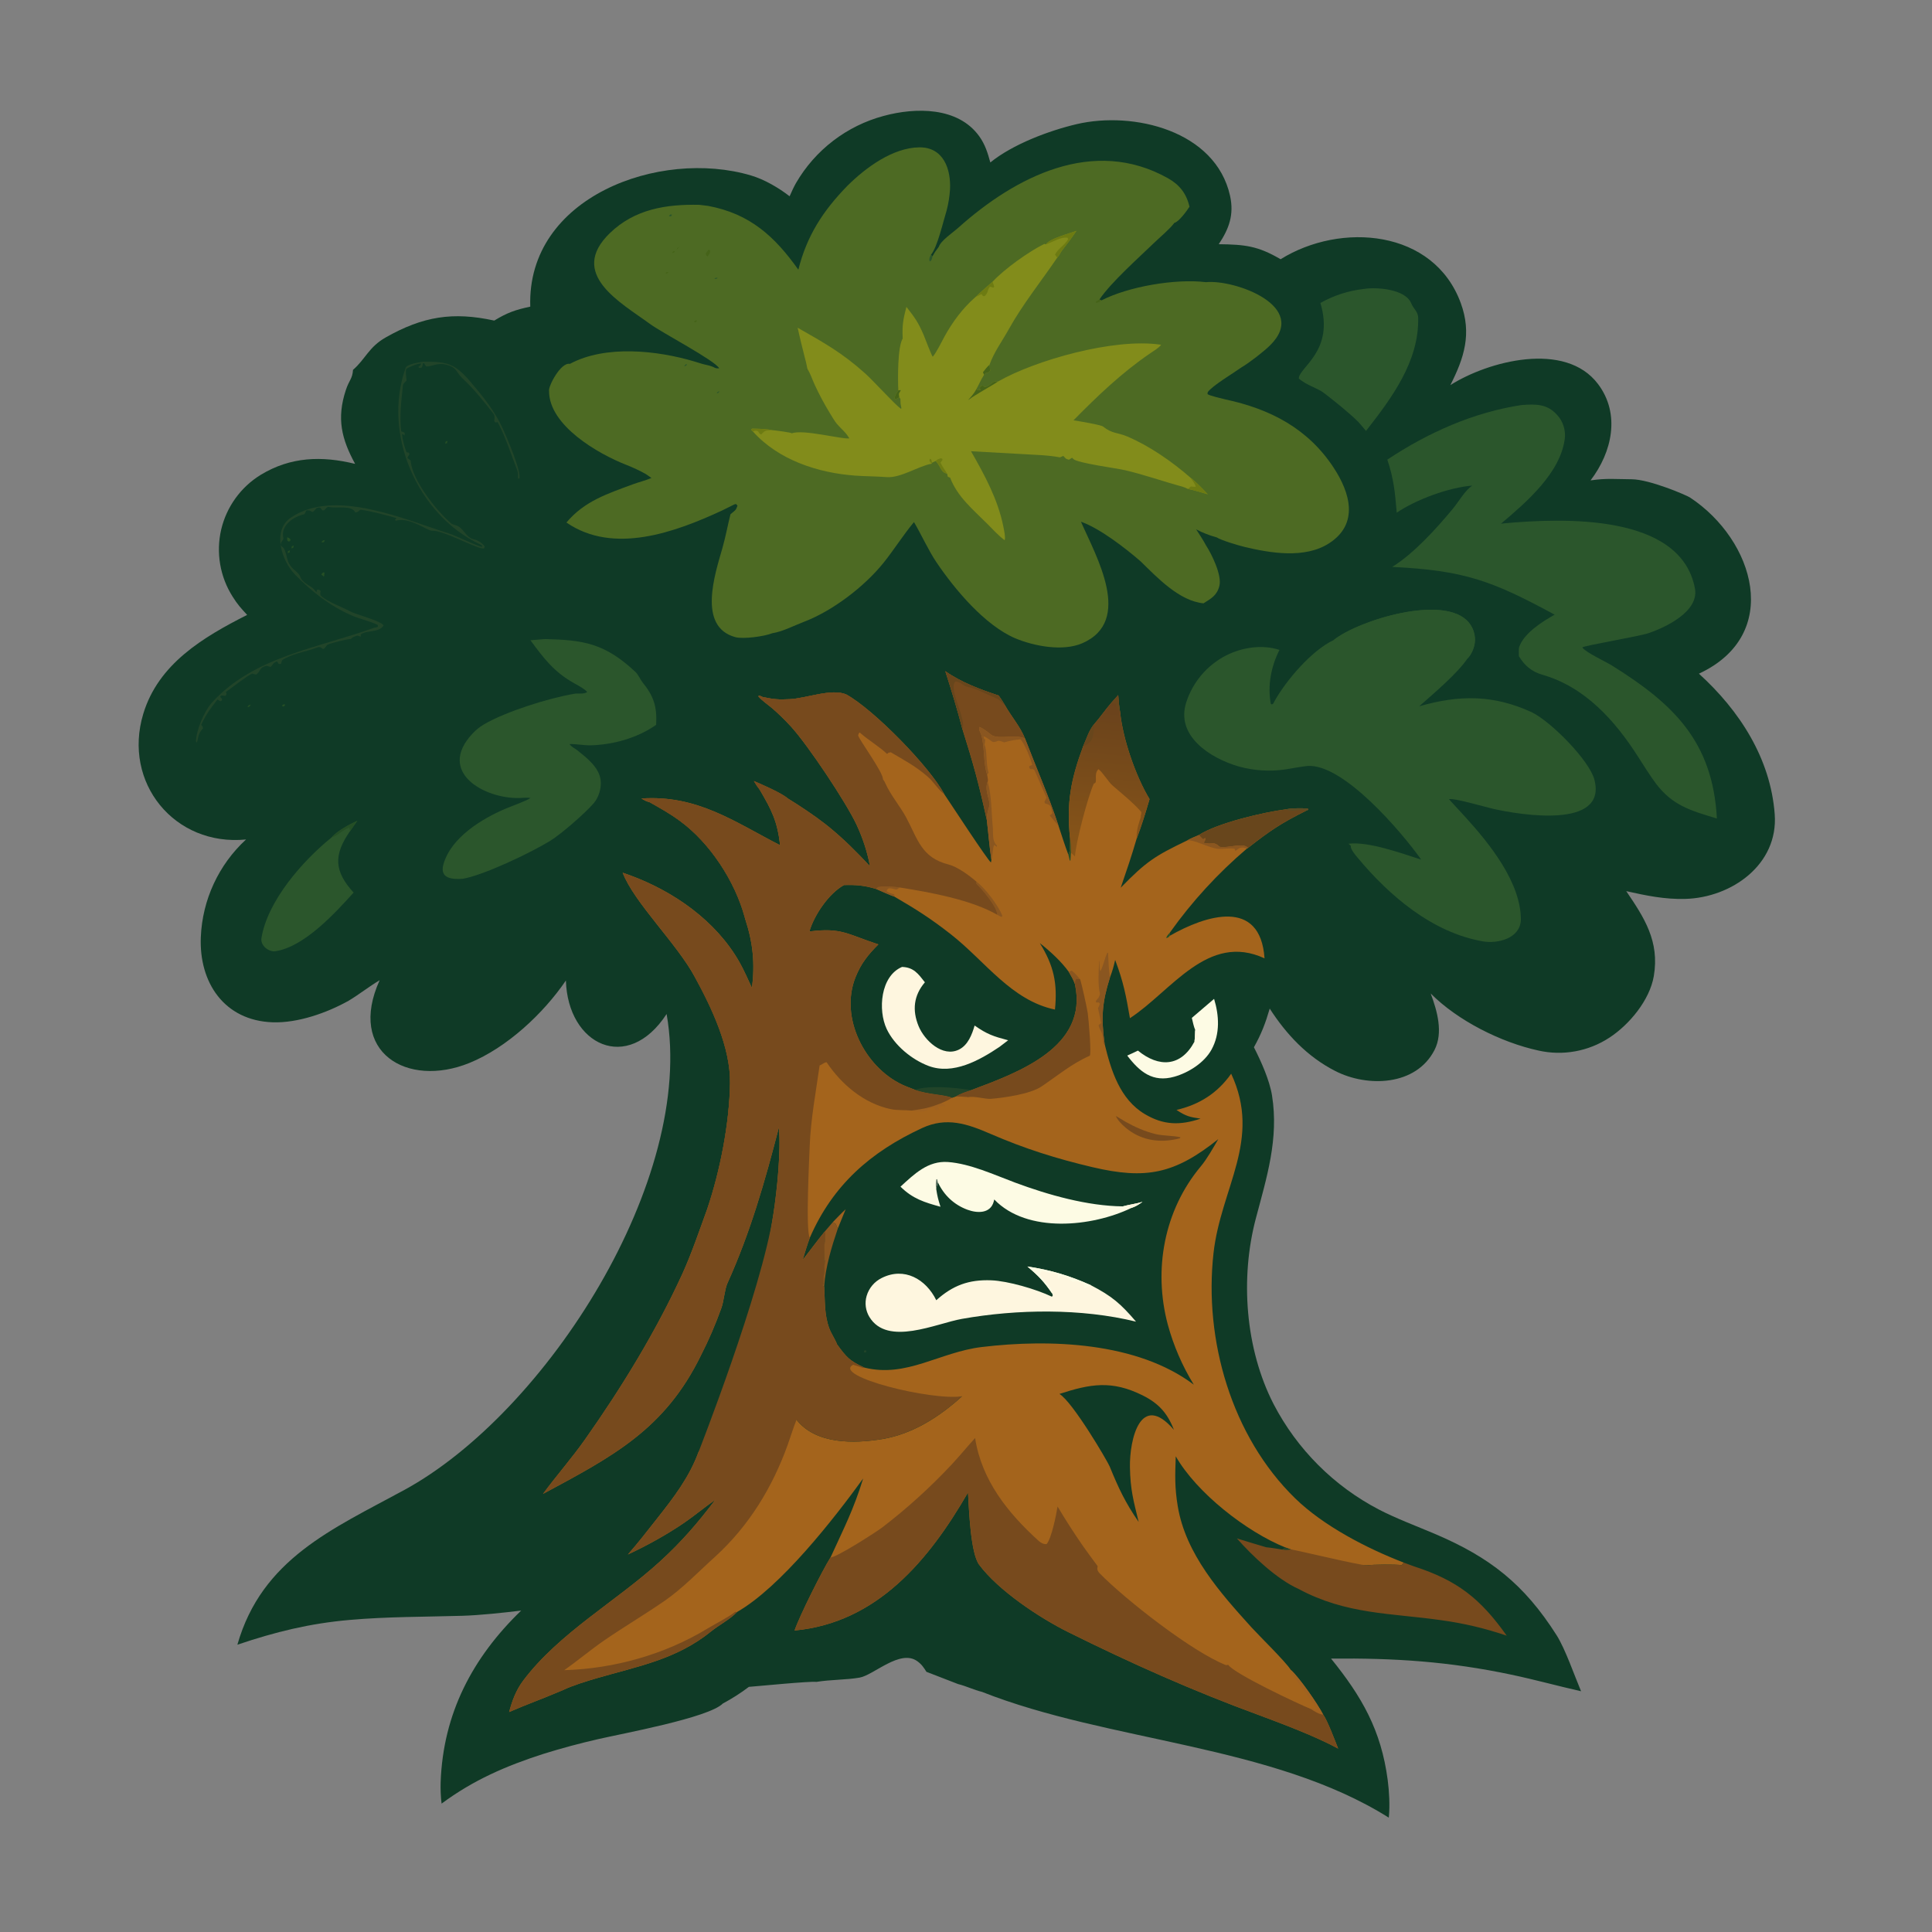<svg width="100%" height="100%" viewBox="0 0 4096 4096" version="1.1" xmlns="http://www.w3.org/2000/svg" xmlns:xlink="http://www.w3.org/1999/xlink" xml:space="preserve" xmlns:serif="http://www.serif.com/" style="fill-rule:evenodd;clip-rule:evenodd;stroke-linejoin:round;stroke-miterlimit:2;">
    <rect x="0" y="0" width="4096" height="4096" fill="#808080" stroke="none"/>
    <path d="M1730.89,3565.74C1716.71,3563.97 1608.4,3574.73 1587.7,3576.28C1570.28,3589.49 1551.83,3601.29 1532.53,3611.56C1502.74,3641.85 1318.59,3675.37 1268.31,3687.07C1229.27,3695.97 1190.6,3706.38 1152.37,3718.28C1072.88,3743.81 1003.44,3773.91 936.213,3823.8C934.396,3811 933.739,3791.65 934.189,3778.76C939.289,3632.53 1002.04,3513.92 1104.93,3414.54C1067.43,3419.11 1017.52,3424.5 979.977,3425.61C899.818,3427.98 821.216,3427.34 741.016,3434.41C655.946,3441.92 584.181,3459.63 503.261,3486.91C555.342,3304.76 705.039,3241.65 856.768,3159.08C1158.16,2995.08 1475.19,2500.03 1413.27,2149.76C1330.37,2277.11 1203.79,2215.43 1199.74,2078.74C1152.1,2148.74 1074.44,2221.41 995.013,2253.61C862.825,2307.2 735.767,2230.51 804.889,2078.12C781.919,2091.89 761.042,2108.55 739.031,2121.69C693.03,2147.41 631.161,2169.23 577.947,2167.36C475.482,2163.77 421.643,2083.05 425.764,1986.54C429.052,1907.64 463.527,1833.28 521.614,1779.78C370.147,1794.8 259.52,1659.48 303.776,1513.29C335.842,1407.37 430.329,1351.1 523.966,1303.64C511.223,1289.89 503.443,1281.34 493.399,1265.26C466.399,1222.95 457.586,1171.54 468.948,1122.65C480.322,1074.47 510.399,1032.79 552.543,1006.82C616.132,968.084 682.481,966.169 752.88,983.467C724.243,930.95 713.217,887.338 733.3,826.701C740.524,804.89 747.137,803.527 748.416,784.12C774.835,761.279 781.751,735.77 817.613,715.443C896.898,670.501 960.277,660.532 1047.85,679.64C1075.28,662.912 1092.86,656.738 1124.22,650.121C1116.52,417.372 1398.79,314.652 1592.13,371.984C1620.61,380.43 1650.61,397.95 1674.03,416.124C1678.02,407.14 1682.52,397.011 1687.35,388.495C1728.04,318.065 1795.05,266.696 1873.63,245.702C1940.5,227.574 2030.84,226.028 2076.04,288.858C2088.51,306.186 2094.01,324.127 2099.58,344.455C2146.73,306.003 2224.18,276.887 2282.69,263.186C2403.06,234.999 2577.06,277.082 2607.75,414.858C2616.69,454.99 2605.75,484.92 2583.82,517.74C2639.51,518.357 2666.93,521.402 2714.97,549.602C2842.51,470.254 3039.85,486.137 3097.04,642.765C3120.7,707.571 3104.19,758.603 3074.89,816.443C3154.93,765.673 3318.47,722.059 3387.93,814.166C3435.85,877.698 3417.87,958.565 3372.1,1018.49C3406.1,1013.46 3424.72,1015.91 3459.12,1016.08C3497.58,1016.27 3575.82,1050.08 3582.85,1054.7C3719.41,1144.55 3780.02,1345.43 3601.84,1428.25C3688.05,1506.46 3753.76,1608.03 3762.55,1726.25C3770.49,1833 3670.92,1903.08 3573,1905.76C3529.13,1906.95 3490.14,1898.74 3447.79,1889.29C3485.58,1945.13 3518.85,1995.32 3506.19,2069.5C3497.53,2120.21 3454.53,2172.25 3411.92,2200C3367.5,2229.15 3313.13,2238.95 3261.33,2227.17C3182.1,2209.89 3090.3,2163.83 3033.21,2106.28C3046.96,2143.28 3060.16,2189.21 3041.29,2226.06C3002.07,2302.62 2899.05,2305.41 2831.03,2270.72C2771.38,2240.3 2726.85,2192.52 2691.91,2138.3C2682.95,2169.03 2674.17,2192.12 2658.4,2220.28C2673.36,2249.56 2691.6,2289.98 2696.79,2322.54C2711.43,2414.48 2685.66,2495.81 2662.6,2582.76C2628.99,2709.48 2639.9,2859.61 2700.27,2977.11C2750.02,3072.69 2827.97,3150.66 2923.55,3200.44C2959.5,3219.12 3003.01,3235.41 3041.19,3251.6C3158.58,3301.39 3231.26,3358.39 3300.1,3466.77C3318.46,3495.67 3338.1,3552.69 3351.97,3585.58C3302.08,3574.32 3254.77,3561.15 3204.24,3550.46C3072.06,3522.5 2956.11,3514.95 2821.96,3516.38C2887.16,3597.01 2928.18,3668.07 2942.07,3773.92C2945.16,3797.42 2946.88,3827.99 2944.49,3851.64L2944.28,3853.54C2697.36,3698.19 2351.07,3693.31 2081.89,3586.9C2064.65,3582.76 2048.81,3574.7 2031.22,3570.36L1964.12,3544.39C1958.54,3535.64 1954.52,3528.94 1944.77,3521.89C1908.39,3495.56 1852.34,3551.48 1822.28,3556.7C1794.23,3561.58 1760.93,3560.8 1730.89,3565.74ZM748.416,784.12L748.375,784.156L748.63,775.05C748.667,778.476 748.591,781.467 748.416,784.12Z" style="fill:rgb(15,58,38);"/>
    <path d="M2004.21,1423.1C2038.35,1447.01 2077.85,1461.49 2117.07,1474.62C2122.3,1481.24 2126.89,1489.24 2131.36,1496.47C2145.53,1521.16 2162.91,1540.27 2173.4,1566.43C2197.16,1628.33 2223.39,1687.55 2244.07,1750.47C2250.81,1770.97 2257.42,1791.83 2265,1812.01C2269.44,1805.61 2268.34,1786.58 2268.56,1776.99C2260.66,1702.08 2270.47,1652.02 2296.2,1582.67C2303.64,1565.89 2309.18,1547 2320.77,1534.06C2330.62,1523.26 2344.13,1503.56 2356.21,1489.89L2370.71,1473.68C2371.74,1485.88 2372.43,1498.14 2374.82,1510.12C2380.37,1566.15 2407.56,1645.32 2437.16,1694.22C2428.83,1722.59 2420.24,1750.93 2409.62,1778.55C2399.25,1814.27 2388.1,1846.95 2376.02,1882.05C2430.33,1826.14 2449.14,1814.43 2516.83,1781.86C2523.72,1777.74 2534.08,1773.65 2541.67,1770.32C2581.3,1744.6 2680.35,1721.7 2725.89,1715.93C2738.5,1713.52 2760.07,1712.79 2772.65,1714.57L2773.92,1716.54L2769.32,1718.68C2715.76,1745.42 2693.38,1760.49 2645.87,1797.69L2643.57,1799.08C2582.03,1851.38 2527.23,1911.12 2480.41,1976.92L2480.4,1983.73C2555.3,1940.98 2672.07,1902.51 2680.93,2031.78C2560.64,1975.99 2483.41,2101.38 2395.55,2158.64C2387.03,2109.6 2381.97,2082.51 2364.22,2035.15C2360.7,2050.58 2358.7,2057.73 2353.15,2072.5C2336.28,2126.07 2334.25,2157.53 2341.96,2213.49C2355.53,2269.6 2374.35,2330.51 2426.93,2361.87C2467.03,2385.79 2502.31,2386.09 2545.34,2371.63C2522.89,2368.44 2514.03,2366.43 2494.27,2353.18C2542.6,2341.8 2580.94,2317.89 2610.19,2276.37C2675.83,2416.69 2588.27,2518.01 2572.75,2656.76C2552.16,2840.84 2611.04,3044.97 2745.54,3176.3C2805.95,3235.28 2898.26,3282.86 2976.3,3312.92L2971.73,3318.18C2958.49,3316.42 2911.07,3316.65 2897.83,3318.66C2883.78,3319.04 2840.26,3317.92 2828.13,3313.29L2826.77,3307.28C2824.2,3311.84 2826.05,3310.33 2821.93,3312.77C2811.68,3309.77 2817.49,3311.79 2810.71,3305.49C2805.49,3305.79 2795.32,3306.49 2790.52,3305.72C2776.17,3303.4 2754.96,3284.94 2742.07,3294.98C2738.39,3291.56 2739.99,3293.52 2739.68,3286.06L2736.7,3285.01L2725.68,3281.02C2642.87,3247.71 2537.05,3165.06 2492.68,3087.48C2491.28,3127.45 2490.22,3153.18 2497,3193.7C2513.94,3294.88 2586.64,3376.6 2653.11,3449.98C2669.46,3468.02 2725.69,3522.95 2736.45,3540.08C2755.31,3557.18 2793.57,3612.46 2805.24,3635.11C2814.43,3647.81 2830.52,3690.89 2837.03,3707.21C2789.57,3681.25 2718.94,3654.73 2667.43,3635.52C2529.09,3584.83 2396.81,3525.83 2264.84,3460.24C2203.4,3429.7 2116.39,3371.79 2075.89,3317.31C2057.5,3292.57 2054.35,3199.5 2052.25,3164.19C1969.74,3307.04 1859.8,3440.43 1684.55,3456.79C1694.84,3426.47 1742.55,3331.03 1760.89,3301.69C1790.18,3237.38 1808.76,3202.76 1829.99,3134.49C1767.89,3220.16 1654.78,3365.03 1562.34,3417.71C1549.56,3431.79 1522.72,3446.41 1508.06,3458.32C1434.05,3518.49 1351.83,3532.67 1263.27,3558.48C1245.19,3563.75 1212.24,3573.95 1195.15,3582.37L1186.59,3585.97C1151.52,3601.05 1115.37,3613.99 1079.42,3629.62C1086,3605.07 1093.92,3583.28 1109.71,3562.41C1186.24,3461.22 1305.91,3395.56 1399.11,3310.56C1445.53,3268.23 1479.8,3228.12 1516.76,3179.37C1494.41,3195.02 1472.87,3213.14 1450.13,3228.67C1413.64,3253.59 1371.2,3277.02 1331.14,3295.67C1352.82,3271.17 1373.06,3244.82 1392.8,3219.82C1428.24,3174.96 1461.2,3132.23 1481.01,3078.19C1482.04,3075.4 1489.2,3072.05 1492.22,3070.64C1570.57,2921.97 1613.75,2739.99 1639.52,2574.76C1647.57,2523.15 1655.72,2441.61 1651.36,2390.05C1621.7,2504.83 1590.89,2612.71 1542.11,2720.79C1536.33,2733.61 1534.68,2758.33 1529.51,2772.71C1517.15,2807.11 1502.85,2840.69 1486.16,2873.22C1409.5,3030.64 1298.75,3087.78 1151.22,3167.18C1179.82,3128.2 1212.03,3091.87 1240.22,3051.9C1317.88,2941.77 1390.48,2823.24 1446.65,2700.69C1465.64,2659.25 1484,2605.46 1499.64,2562.4C1526.81,2481.67 1546.4,2381.84 1547.73,2296.37C1548.9,2221.21 1508.93,2136.65 1473.23,2071.53C1435.84,2001.3 1344.24,1913.45 1320.17,1850.25C1325.06,1851.89 1329.93,1853.6 1334.78,1855.36C1428.29,1889.6 1517.94,1952.18 1567.65,2039.76C1576.85,2055.97 1586.3,2077.41 1594.27,2094.6C1600.71,2042.24 1596.44,1998.81 1579.87,1948.28L1578.99,1944.98C1558.45,1868.63 1505.3,1786.99 1441.37,1740.34C1418.5,1723.64 1401.78,1714.71 1377.71,1700.97C1369.2,1698.5 1367.67,1697.37 1359.84,1692.86C1478.29,1684.92 1556.85,1742.09 1653.96,1791.99C1647.78,1740.15 1636.16,1717.9 1610.63,1674.21C1605.34,1667.27 1602.71,1663.42 1598.33,1655.88C1615.35,1663.21 1656.93,1681.07 1669.88,1692.57C1694.09,1707.38 1726.72,1729.05 1748.98,1746.51L1757.37,1753.17C1788.94,1778.89 1816.79,1806.79 1844.49,1836.52C1838.73,1806.21 1829.21,1776.75 1816.13,1748.81C1794.21,1701.49 1712.63,1579.15 1676.33,1539.69C1664,1526.22 1650.9,1513.48 1637.1,1501.51C1627.66,1493.49 1614.71,1484.91 1607.36,1475.91C1612.11,1474.21 1610.27,1475.12 1617.26,1477.76C1641.36,1482.83 1650.11,1483.47 1674.18,1482.35C1709.27,1480.71 1763.46,1458.74 1794.26,1472.34C1852.61,1504.45 1971.45,1626.11 2001.73,1683.39C2014.12,1701.77 2095.38,1826.05 2100.95,1828.43L2101.86,1822.74C2097.96,1798.22 2095.27,1764.21 2092.13,1738.57C2075.56,1662.57 2063.45,1618.7 2040.23,1544.94C2030.49,1507.28 2016.2,1460.04 2004.21,1423.1Z" style="fill:rgb(164,100,28);fill-rule:nonzero;"/>
    <path d="M1684.09,2795.67C1678.88,2881.29 1698.02,2946.61 1780.21,2985.72C1855.96,3021.76 1929.37,2998.79 2003.83,2972.21L2039.62,2960.17C1992.14,3003.5 1934.75,3040.32 1870.49,3050.94C1810.55,3060.85 1729.96,3062.35 1688.64,3009.96C1641.23,2939.06 1658.89,2871.73 1684.09,2795.67Z" style="fill:rgb(15,58,38);fill-rule:nonzero;"/>
    <path d="M1473.23,2071.53C1509.13,2095.79 1527.96,2180.39 1545.96,2217.93C1545.12,2225.68 1543.32,2229.69 1545.97,2235.8L1553.33,2239.09L1554.73,2243.07L1551.86,2248.14L1548.72,2247.27C1550.88,2263.86 1558.12,2266.25 1555.72,2279.75C1554.18,2288.4 1551.81,2296.95 1553.7,2305.23L1555.77,2304.86L1559.48,2295.95L1560.11,2297.85L1558.22,2297.48L1560.15,2300.74C1559.25,2317.52 1553.19,2341 1548.72,2357.63C1546.26,2366.79 1548.44,2370.81 1551.19,2380.07C1540.37,2406.62 1545.85,2426.35 1532.39,2454.04C1536.5,2461.19 1537.34,2458.67 1535.03,2466.41C1531.52,2478.09 1524.05,2490.35 1521.34,2502.04C1519.46,2510.17 1533.38,2515.79 1517.57,2520.18C1511.41,2535.83 1509.96,2549.13 1499.64,2562.4C1526.81,2481.67 1546.4,2381.84 1547.73,2296.37C1548.9,2221.21 1508.93,2136.65 1473.23,2071.53Z" style="fill:rgb(104,70,28);fill-rule:nonzero;"/>
    <path d="M1377.71,1700.97C1389.9,1700.64 1392,1705.21 1400.7,1706.13C1421.61,1708.34 1441.34,1741.82 1457.9,1740.02C1465.06,1747.65 1458.35,1746.79 1464.02,1748.67L1467.97,1747.08L1470.88,1749.51L1470.26,1755.89C1476.91,1760.3 1476.05,1754.37 1479.92,1758.28C1484.6,1763.79 1485.99,1773.15 1490.39,1779C1495.69,1786.04 1532.76,1813.94 1530.88,1819.81C1525.39,1836.94 1555.64,1860.38 1555.67,1862.06C1556.08,1891.48 1586.55,1918.13 1579.87,1948.28L1578.99,1944.98C1558.45,1868.63 1505.3,1786.99 1441.37,1740.34C1418.5,1723.64 1401.78,1714.71 1377.71,1700.97Z" style="fill:rgb(104,70,28);fill-rule:nonzero;"/>
    <path d="M1794.68,1528.94C1820.25,1545.54 1843.68,1564.33 1868.44,1582.03C1874.17,1586.13 1884.15,1590.62 1888.27,1594.72C1882.83,1595.99 1884.55,1594.87 1880.66,1598.24C1864.82,1582.93 1840.75,1568.98 1822.83,1552.87C1820.3,1554.04 1820.8,1555.08 1819.02,1558.98C1821.72,1569.18 1871.55,1636.1 1871.91,1652.16C1847.46,1611.4 1818.65,1570.88 1794.68,1528.94Z" style="fill:rgb(138,86,32);fill-rule:nonzero;"/>
    <path d="M1617.26,1477.76C1641.36,1482.83 1650.11,1483.47 1674.18,1482.35C1709.27,1480.71 1763.46,1458.74 1794.26,1472.34C1778.21,1472.1 1749.66,1472.06 1734.84,1477.79L1736.46,1483.27L1733.55,1485.69L1731.36,1484.54C1728.94,1483.3 1721.23,1479.31 1718.94,1479.58C1696.07,1482.23 1636,1498.37 1617.26,1477.76Z" style="fill:rgb(104,70,28);fill-rule:nonzero;"/>
    <path d="M1598.33,1655.88C1615.35,1663.21 1656.93,1681.07 1669.88,1692.57C1660.64,1694.96 1666.56,1697.29 1657.01,1698.58L1654.94,1695.89L1655.9,1691.94L1660.96,1690.83L1660.75,1689.49C1655.71,1688.04 1657.68,1688.77 1651.09,1690.85C1641.13,1687.22 1627.51,1666.5 1612.82,1668.83L1610.63,1674.21C1605.34,1667.27 1602.71,1663.42 1598.33,1655.88Z" style="fill:rgb(104,70,28);fill-rule:nonzero;"/>
    <path d="M1737.64,2259L1741.15,2231.47L1752.42,2252C1746.24,2252.86 1743.58,2256.62 1737.64,2259Z" style="fill:rgb(160,98,32);fill-rule:nonzero;"/>
    <path d="M1186.59,3585.97C1184.43,3581.25 1184.43,3581.31 1183.61,3576.18L1186.18,3575.82C1189.33,3578.82 1191.35,3580.24 1195.15,3582.37L1186.59,3585.97Z" style="fill:rgb(104,70,28);fill-rule:nonzero;"/>
    <path d="M1956.48,1819.08C1960.06,1816.83 1958.28,1817.06 1961.65,1817.56L1958.65,1820.9L1954.83,1822.45L1956.48,1819.08Z" style="fill:rgb(104,70,28);fill-rule:nonzero;"/>
    <path d="M1987.33,1847.11C1988.42,1846.49 1987.49,1846.91 1991.36,1845.82L1989.35,1849.45L1985.21,1850.53L1987.33,1847.11Z" style="fill:rgb(104,70,28);fill-rule:nonzero;"/>
    <path d="M1520.31,1776.96C1522.56,1776.48 1521.29,1776.47 1524.06,1777.61L1520.74,1780.17L1517.35,1779.11L1520.31,1776.96Z" style="fill:rgb(104,70,28);fill-rule:nonzero;"/>
    <path d="M2010.31,1884.05L2014.27,1882.5L2012.67,1885.66C2010.31,1886.83 2011.87,1886.22 2007.78,1886.84L2010.31,1884.05Z" style="fill:rgb(104,70,28);fill-rule:nonzero;"/>
    <path d="M1716.85,2624.23C1765.5,2512.58 1845.42,2442.3 1954.96,2391.56C2006.86,2367.52 2050.76,2382.56 2099.96,2403.9C2172.46,2435.35 2240.07,2456.58 2315.98,2474.45C2429.81,2501.24 2490.47,2488.87 2582.83,2415.1C2572.29,2433.15 2558.97,2457.04 2545.76,2472.83C2467.85,2565.94 2444.83,2691.73 2475.76,2808.02C2487.98,2852.97 2506.57,2895.95 2530.96,2935.64C2411.29,2845.25 2226.06,2838.39 2081.4,2855.81C1991.75,2866.6 1922.11,2921.67 1832.42,2899.36C1800.92,2885.2 1794.5,2877.24 1774.73,2850.33C1770.69,2839.49 1762.46,2827.71 1758.32,2816.72C1747.29,2787.52 1749.22,2757.78 1747.34,2727.59C1744.77,2727.16 1746.27,2727.66 1743.24,2725.15L1746.05,2721.99C1744.89,2716.83 1748.55,2681.35 1748.8,2670.8L1746.73,2678.49C1747.08,2666.74 1748.05,2653.26 1747.91,2641.64C1747.79,2631.97 1751.23,2617.8 1749.1,2610.3C1732.16,2630.82 1718.01,2650.51 1701.79,2671.03C1706.5,2655.65 1711.2,2639.19 1716.85,2624.23Z" style="fill:rgb(15,58,38);fill-rule:nonzero;"/>
    <path d="M1749.1,2610.3L1765.61,2591.07C1775.55,2595.94 1769.9,2594.38 1776.42,2604.04C1763.18,2643.32 1750.06,2686.04 1747.34,2727.59C1744.77,2727.16 1746.27,2727.66 1743.24,2725.15L1746.05,2721.99C1744.89,2716.83 1748.55,2681.35 1748.8,2670.8L1746.73,2678.49C1747.08,2666.74 1748.05,2653.26 1747.91,2641.64C1747.79,2631.97 1751.23,2617.8 1749.1,2610.3Z" style="fill:rgb(138,86,32);fill-rule:nonzero;"/>
    <path d="M1765.61,2591.07C1774.08,2582.4 1784.05,2571.68 1792.88,2563.74L1776.42,2604.04C1769.9,2594.38 1775.55,2595.94 1765.61,2591.07Z" style="fill:rgb(160,98,32);fill-rule:nonzero;"/>
    <path d="M2178.19,2685.1C2227.87,2692.5 2267.19,2704.41 2312.69,2724.72C2357.42,2747.97 2375.67,2763.68 2408.48,2801.99C2292.3,2773.51 2156.65,2775.34 2039.22,2796.15C1984.53,2805.85 1881.46,2854.98 1843.23,2792.12C1835.09,2778.74 1832.94,2762.54 1837.32,2747.5C1842.19,2730.88 1853.81,2717.07 1869.35,2709.42C1917.1,2685.38 1963.08,2711.8 1984.97,2756.57C2019.98,2725.22 2053.65,2712.54 2101.54,2714.36C2136.8,2715.7 2197.02,2733.21 2229.98,2749.03L2231.85,2747.29L2231.16,2743.03C2213.65,2717.31 2202.04,2705.21 2178.19,2685.1Z" style="fill:rgb(254,246,223);fill-rule:nonzero;"/>
    <path d="M2178.19,2685.1C2227.87,2692.5 2267.19,2704.41 2312.69,2724.72C2307.68,2726.99 2303.79,2728.9 2298.91,2731.45C2298.16,2727.49 2298.03,2729.44 2299.3,2725.62C2296.67,2719.54 2282.56,2713.71 2275.02,2717.88C2267.03,2713.23 2256.29,2702.32 2247.19,2705.26L2245.83,2710.75L2242.13,2710.61C2242.88,2706.38 2243.38,2706.07 2242.45,2701.92C2231.51,2699.86 2221.25,2698.33 2210.73,2694.68C2205.34,2697.46 2207.8,2695.73 2204.14,2701.25C2213.65,2717.26 2229.54,2723.43 2231.16,2743.03C2213.65,2717.31 2202.04,2705.21 2178.19,2685.1Z" style="fill:rgb(253,251,228);fill-rule:nonzero;"/>
    <path d="M1909.12,2515.83C1938.37,2489.05 1967.26,2460.5 2009.83,2463.58C2056.84,2466.99 2108.06,2490.83 2152.31,2507.29C2222.43,2533.37 2305.42,2556.83 2380.44,2557.61C2394.08,2553.73 2406.65,2552.68 2422.21,2548.05C2412.51,2554.7 2409.7,2556.92 2398.47,2561.05C2315.7,2600.93 2177.79,2615.74 2107.91,2542.98C2107.55,2544.55 2107.15,2546.1 2106.73,2547.65C2099.58,2573.34 2071.77,2572.33 2051.18,2564.76C2022.55,2554.24 2001.14,2533.81 1988.35,2506.53C1986.57,2512.22 1985.63,2514.77 1984.88,2520.83C1987.39,2536.89 1988.96,2542.93 1993.9,2558.42C1960.2,2549.18 1935,2541.54 1909.12,2515.83Z" style="fill:rgb(253,251,228);fill-rule:nonzero;"/>
    <path d="M2422.21,2548.05C2412.51,2554.7 2409.7,2556.92 2398.47,2561.05L2394.47,2558.19C2388.97,2558.52 2386.02,2558.5 2380.44,2557.61C2394.08,2553.73 2406.65,2552.68 2422.21,2548.05Z" style="fill:rgb(254,246,223);fill-rule:nonzero;"/>
    <path d="M1984.88,2520.83C1983.59,2511.38 1983.78,2509.69 1985.16,2500.2L1986.88,2499.95L1988.35,2506.53C1986.57,2512.22 1985.63,2514.77 1984.88,2520.83Z" style="fill:rgb(96,116,100);fill-rule:nonzero;"/>
    <path d="M1832.28,2863.23C1834.9,2862.35 1833.37,2862.51 1836.87,2863.52L1835.93,2867.22C1834.73,2867.44 1832.58,2867.17 1831.23,2867.09L1832.28,2863.23Z" style="fill:rgb(33,68,41);fill-rule:nonzero;"/>
    <path d="M1789.27,1876.44C1814.91,1875.6 1833.32,1877.23 1857.79,1884.81C1863.84,1887.43 1891.34,1899.75 1895.93,1900.8C1942.98,1928.18 1972.99,1947.24 2015.69,1980.62C2088.72,2037.71 2143.72,2120.85 2236.59,2140.36C2242.25,2084.94 2234.17,2047.21 2204.55,1999.55C2225.7,2016.06 2250.27,2038.54 2265.93,2060.49C2270.64,2068.8 2275.96,2077.18 2278.88,2086.19C2308.26,2219.8 2159.22,2273.63 2059.3,2311.1C2047.05,2315.13 2037.71,2317.79 2026.45,2324.42L2018.22,2327.31C2003.02,2320.43 1967.17,2320.59 1939.69,2310.44C1930.49,2306.71 1921.66,2303.77 1912.62,2299.48C1832.68,2261.62 1779.74,2156.6 1813.89,2071.52C1825.54,2042.51 1840.19,2024.29 1862.26,2002.19C1795.62,1980.54 1784.9,1966.15 1716,1974.79C1726.23,1939.81 1757.18,1894.12 1789.27,1876.44Z" style="fill:rgb(15,58,38);fill-rule:nonzero;"/>
    <path d="M1939.69,2310.44C1968.46,2300.64 2022.45,2305.7 2053,2310.23L2059.3,2311.1C2047.05,2315.13 2037.71,2317.79 2026.45,2324.42L2018.22,2327.31C2003.02,2320.43 1967.17,2320.59 1939.69,2310.44Z" style="fill:rgb(33,68,41);fill-rule:nonzero;"/>
    <path d="M1912.39,2049.98C1937.18,2050.77 1946.81,2064.61 1960.86,2082.55C1937.08,2110.49 1933.63,2141.73 1947.53,2175.59C1959.87,2205.63 1998.44,2242.45 2033.21,2225.12C2052.19,2215.67 2060.74,2193.3 2066.26,2174.22C2092.89,2192.81 2105.97,2197.15 2137.36,2205.44L2119.01,2219.48C2076.17,2248.27 2020.5,2279.2 1968.87,2259.96C1933.15,2246.64 1896.12,2216.15 1879.8,2181.44C1861.02,2141.46 1866.65,2069.24 1912.39,2049.98Z" style="fill:rgb(254,246,223);fill-rule:nonzero;"/>
    <path d="M2356.21,1489.89L2370.71,1473.68C2371.74,1485.88 2372.43,1498.14 2374.82,1510.12C2380.37,1566.15 2407.56,1645.32 2437.16,1694.22C2428.83,1722.59 2420.24,1750.93 2409.62,1778.55L2409.63,1775.1C2409.87,1756.91 2414.28,1745.6 2419.87,1728.61L2417.37,1733.17C2418.35,1729.4 2420.99,1723.05 2419.18,1720.97C2401.94,1701.21 2378.36,1682.53 2358.64,1665.32C2349.74,1657.55 2337.9,1637.45 2328.84,1630.68C2317.59,1641.39 2328.66,1660.17 2319.14,1661.07C2306.05,1689.22 2280.62,1787.38 2279.05,1815.67C2276.13,1813.09 2273.24,1810.47 2270.39,1807.8C2270.22,1796.79 2270.33,1787.96 2268.56,1776.99C2260.66,1702.08 2270.47,1652.02 2296.2,1582.67C2303.64,1565.89 2309.18,1547 2320.77,1534.06C2330.62,1523.26 2344.13,1503.56 2356.21,1489.89Z" style="fill:url(#_Linear1);fill-rule:nonzero;"/>
    <path d="M2296.2,1582.67C2303.64,1565.89 2309.18,1547 2320.77,1534.06C2316.2,1560.26 2321.88,1570.83 2296.2,1582.67Z" style="fill:rgb(104,70,28);fill-rule:nonzero;"/>
    <path d="M2356.21,1489.89L2370.71,1473.68C2371.74,1485.88 2372.43,1498.14 2374.82,1510.12C2369.78,1503.94 2369.29,1502.89 2366.55,1495.47L2365.28,1491.97L2356.21,1489.89Z" style="fill:rgb(104,70,28);fill-rule:nonzero;"/>
    <path d="M2280.52,2176.46C2285.13,2178.94 2283.88,2177.86 2287.07,2181.56L2284.87,2184.78L2281.49,2186.47C2278.24,2182.42 2279.67,2184.42 2280.52,2176.46Z" style="fill:rgb(104,70,28);fill-rule:nonzero;"/>
    <path d="M2279.68,2200.73C2281.36,2199.67 2280.21,2200.22 2283.41,2199.87L2282.47,2205.38L2279.23,2205.33L2279.68,2200.73Z" style="fill:rgb(104,70,28);fill-rule:nonzero;"/>
    <path d="M2004.21,1423.1C2038.35,1447.01 2077.85,1461.49 2117.07,1474.62C2122.3,1481.24 2126.89,1489.24 2131.36,1496.47C2145.53,1521.16 2162.91,1540.27 2173.4,1566.43C2156.82,1555.22 2115.33,1569.31 2100.9,1557.47C2095.15,1552.74 2082.35,1542.62 2076.06,1541.3C2074.79,1548.85 2078.27,1550.63 2080.4,1557.98C2088.16,1584.71 2084.01,1615.11 2092.89,1642.73C2093.52,1646.98 2095.45,1654.28 2093.99,1657.31C2087.26,1673.06 2096.56,1690.79 2098.01,1704.4C2098.55,1709.58 2091.99,1721.39 2092.13,1738.57C2075.56,1662.57 2063.45,1618.7 2040.23,1544.94C2030.49,1507.28 2016.2,1460.04 2004.21,1423.1Z" style="fill:rgb(119,74,29);fill-rule:nonzero;"/>
    <path d="M2004.21,1423.1C2038.35,1447.01 2077.85,1461.49 2117.07,1474.62C2122.3,1481.24 2126.89,1489.24 2131.36,1496.47C2119.72,1484.81 2118.79,1482.81 2103.54,1476.65C2086.81,1469.9 2069.95,1459.76 2051.94,1456.38C2040.79,1454.29 2037.19,1445.3 2025.87,1444.8C2008.62,1458.15 2050.54,1526.86 2040.23,1544.94C2030.49,1507.28 2016.2,1460.04 2004.21,1423.1Z" style="fill:rgb(104,70,28);fill-rule:nonzero;"/>
    <path d="M2725.89,1715.93C2738.5,1713.52 2760.07,1712.79 2772.65,1714.57L2773.92,1716.54L2769.32,1718.68C2715.76,1745.42 2693.38,1760.49 2645.87,1797.69C2636.62,1785.29 2601.58,1799.27 2585.53,1795.19C2572.58,1782.56 2571.59,1791.66 2551.83,1786.86C2555.31,1779.83 2555.56,1782.56 2554.92,1776.36C2551.75,1779.34 2553.54,1778.68 2549.77,1778.88L2541.67,1770.32C2581.3,1744.6 2680.35,1721.7 2725.89,1715.93Z" style="fill:rgb(104,70,28);fill-rule:nonzero;"/>
    <path d="M2725.89,1715.93C2738.5,1713.52 2760.07,1712.79 2772.65,1714.57L2773.92,1716.54L2769.32,1718.68C2754.42,1713.3 2744.38,1722.89 2725.89,1715.93Z" style="fill:rgb(89,76,36);fill-rule:nonzero;"/>
    <path d="M2341.96,2213.49L2339.81,2213.08C2337.82,2203.34 2338.88,2193.46 2333.52,2184.84C2331.29,2181.25 2329.99,2177.83 2329.07,2173.72C2331.21,2171.18 2331.86,2170.67 2334.52,2168.89L2332.38,2160.38L2332.92,2161.46L2327.88,2137.4C2330.19,2133.13 2330.37,2132.63 2331.78,2127.97L2329.52,2125.32L2323.57,2125.24L2323.57,2121.52C2329.14,2115.29 2330.18,2114.8 2332.04,2106.99C2327.15,2086.91 2329.32,2058.96 2330.21,2037.88L2330.91,2037.42C2331.06,2045.63 2330.84,2051.21 2332.48,2059.21C2337.32,2054.08 2342.05,2031.03 2347.74,2019.63L2349.23,2020.23C2349.98,2039 2350.56,2053.76 2353.15,2072.5C2336.28,2126.07 2334.25,2157.53 2341.96,2213.49ZM2092.89,1642.73C2084.01,1615.11 2088.16,1584.71 2080.4,1557.98C2078.27,1550.63 2074.79,1548.85 2076.06,1541.3C2082.35,1542.62 2095.15,1552.74 2100.9,1557.47C2115.33,1569.31 2156.82,1555.22 2173.4,1566.43C2197.16,1628.33 2223.39,1687.55 2244.07,1750.47C2243,1749.47 2225.78,1729.62 2225.42,1728.97C2229.4,1725.9 2227.49,1727.51 2231.14,1724.14C2227.37,1709.13 2229.95,1707.34 2215.52,1703.3L2214.23,1699.78C2216.29,1696.21 2217.09,1694.74 2218.66,1690.95L2192.99,1632.44C2188.02,1629.6 2190.68,1630.62 2184.42,1630.69C2181.36,1626.5 2181.91,1628.76 2182.38,1623.99C2186.72,1622.57 2184.68,1623.48 2188.52,1621.31C2185.22,1610.03 2171.94,1574.73 2163.16,1567.43C2148.49,1569.08 2142.99,1569.93 2128.85,1573.9C2111.9,1566.95 2117.08,1572.97 2106.02,1573.14C2102.84,1573.19 2092.74,1563 2084.99,1560.98L2086.65,1567.43L2088.72,1566.81C2088.78,1571.38 2088.01,1574.51 2087.28,1579.01C2093.22,1591.24 2089.92,1620.59 2095.94,1637.88L2092.89,1642.73ZM2093.99,1657.31C2102.57,1686.98 2101.79,1722.71 2104.76,1753.26C2106.2,1768.06 2102.68,1782.03 2113.71,1793L2112.79,1795.32L2108.17,1791.08C2104.37,1796.7 2105.14,1811.39 2101.86,1822.74C2097.96,1798.22 2095.27,1764.21 2092.13,1738.57C2091.99,1721.39 2098.55,1709.58 2098.01,1704.4C2096.56,1690.79 2087.26,1673.06 2093.99,1657.31ZM2516.83,1781.86C2523.72,1777.74 2534.08,1773.65 2541.67,1770.32L2549.77,1778.88C2553.54,1778.68 2551.75,1779.34 2554.92,1776.36C2555.56,1782.56 2555.31,1779.83 2551.83,1786.86C2571.59,1791.66 2572.58,1782.56 2585.53,1795.19C2601.58,1799.27 2636.62,1785.29 2645.87,1797.69L2643.57,1799.08C2631.72,1794.57 2628.15,1796.88 2619.06,1804.22L2617.67,1799.66C2612.87,1797.31 2591.77,1800.14 2583.02,1799.63C2564.16,1798.51 2530.55,1778.94 2516.83,1781.86Z" style="fill:rgb(138,86,32);"/>
    <path d="M2736.45,3540.08C2755.31,3557.18 2793.57,3612.46 2805.24,3635.11C2798.11,3635.13 2785.66,3627.82 2779.76,3623.53L2782.66,3620.36C2787.96,3623.53 2787.14,3624.37 2791.73,3624.26C2782.04,3603.37 2741.38,3559.74 2736.45,3540.08Z" style="fill:rgb(160,98,32);fill-rule:nonzero;"/>
    <path d="M2070.08,1869.12C2088.75,1882.73 2117.05,1920.56 2125.03,1941.59L2123.76,1944.07C2119.51,1942.33 2118.06,1941.86 2114.23,1939.4C2114.74,1923.56 2082.46,1885.18 2069.95,1873.55L2070.08,1869.12Z" style="fill:rgb(138,86,32);fill-rule:nonzero;"/>
    <path d="M1857.79,1884.81L1861.32,1880.8C1877.94,1877.69 1891.37,1879.76 1907.96,1881.63C1906.03,1882.77 1903.63,1884.19 1900.75,1885.89C1892.4,1885.06 1882.51,1878.53 1879.56,1889.46C1884.59,1892.95 1889.96,1894.32 1895.78,1896.31C1896.3,1900.08 1896.57,1898.61 1895.93,1900.8C1891.34,1899.75 1863.84,1887.43 1857.79,1884.81Z" style="fill:rgb(138,86,32);fill-rule:nonzero;"/>
    <path d="M1996.61,2338.5C2001.02,2341.32 2001.85,2341.58 2005.69,2345.02C1999.73,2344.91 1994.14,2344.08 1988.95,2346.6L1991.5,2351.52C1986.01,2354.43 1988.74,2354.3 1983.31,2353.28L1980.76,2348.49C1964.83,2348.36 1972.31,2360.98 1932.88,2354.54C1960.89,2350.41 1970.58,2348.65 1996.61,2338.5Z" style="fill:rgb(160,98,32);fill-rule:nonzero;"/>
    <path d="M2265.93,2060.49L2272.06,2057.75C2281.12,2065.14 2282.34,2067.62 2290.06,2076.05L2281.9,2074.9C2278.49,2079.18 2279.54,2079.71 2278.88,2086.19C2275.96,2077.18 2270.64,2068.8 2265.93,2060.49Z" style="fill:rgb(138,86,32);fill-rule:nonzero;"/>
    <path d="M2268.56,1776.99C2270.33,1787.96 2270.22,1796.79 2270.39,1807.8C2270.26,1813.66 2269.77,1819.05 2269.32,1824.87L2267.85,1824.02L2265,1812.01C2269.44,1805.61 2268.34,1786.58 2268.56,1776.99Z" style="fill:rgb(36,78,37);fill-rule:nonzero;"/>
    <path d="M2480.4,1983.73C2475.8,1988.16 2477.93,1987.33 2472.39,1988.83C2473.85,1983.6 2476.69,1981.41 2480.41,1976.92L2480.4,1983.73Z" style="fill:rgb(36,78,37);fill-rule:nonzero;"/>
    <path d="M2246.05,2955.25C2311.58,2933.98 2356.99,2925.7 2422.57,2958.37C2456.51,2975.28 2475.06,2996.01 2488.82,3031.34C2417.88,2948.86 2394.51,3052.21 2395.56,3110.75C2396.42,3158.72 2403.15,3181.7 2414.05,3226.61C2385.89,3186.02 2371.31,3154.87 2352.74,3109.35C2347.88,3097.43 2274,2971.76 2246.05,2955.25Z" style="fill:rgb(15,58,38);fill-rule:nonzero;"/>
    <path d="M1796.69,393.749C1835.33,355.538 1892.39,313.113 1948.93,312.405C2000.54,311.759 2016.57,359.17 2014.06,402.424C2013.08,417.161 2010.71,431.773 2006.98,446.063C1999.77,469.109 1987.18,524.957 1973.63,540.241L1976.91,543.613C1981.52,534.8 1984.1,531.562 1990.17,523.498C1994.85,509.841 2019.91,493.338 2031.35,483.1C2152.74,374.413 2318.11,289.165 2476.07,377.817C2500.71,391.65 2515.48,410.442 2521.8,438.29C2516.84,446.209 2498.8,470.901 2489.81,472.407C2480.59,485.23 2458.28,503.699 2446.13,515.494C2413.65,547.004 2356.12,597.842 2330.91,634.903L2335.1,636.917C2392.48,607.313 2492.42,590.397 2556.62,598.204C2617.28,592.067 2776.74,649.028 2692.71,732.096C2678.85,745.788 2649.11,768.809 2631.73,779.065C2614.41,791.481 2570.84,817.198 2560.52,831.366L2559.95,835.5C2565.07,839.371 2589.13,844.309 2597.62,846.727C2692.6,867 2773.14,908.204 2828.02,992.378C2861.69,1044 2882.33,1110.46 2817.44,1152.06C2766.32,1184.83 2693.25,1172.69 2638.08,1159.39C2625.37,1156.31 2589.31,1145.68 2579.42,1139.25C2564.33,1135.24 2549.74,1129.53 2535.94,1122.23C2543.1,1133.38 2550.85,1144.86 2556.98,1156.52C2568.98,1174.79 2590.78,1219.53 2585.24,1241.94C2580.13,1262.57 2567.79,1268.74 2551.55,1279.12C2500.4,1274.07 2454.76,1225.82 2418.48,1190.39C2386.09,1162.09 2330.99,1119.66 2291.71,1106.09C2323.54,1178.98 2403.22,1316.29 2294.76,1363.63C2253.52,1381.62 2192.55,1370.02 2152.41,1353.23C2087.88,1325.59 2024.47,1249.93 1985.48,1192.28C1968.51,1167.2 1952.97,1132.62 1937.7,1106.87C1914.15,1135.25 1895.14,1165.77 1873.63,1192.62C1832.65,1243.75 1764.9,1295.36 1703.89,1318.52C1683.9,1326.1 1658.66,1339.31 1637.44,1342.45C1620.11,1349.39 1575.71,1355.29 1559.14,1350.84C1478.09,1329.05 1516.04,1216.49 1531.41,1162.52C1538.73,1136.79 1542.67,1113.92 1548.67,1090.3L1550.57,1088.69C1558.84,1081.51 1559.76,1082.72 1563.57,1072L1560.42,1068.56L1556.96,1069.34C1556.96,1069.34 1533.13,1081.27 1530.55,1082.47C1432.18,1127.99 1300.86,1176.72 1200.9,1107.78C1238.99,1062.42 1287.42,1046.88 1341.69,1026.77C1354.13,1022.16 1369.39,1018.44 1381.1,1013.35L1369.61,1005.29C1356.99,998.015 1341.34,990.83 1327.61,985.473C1268.87,962.555 1163.84,902.425 1164.06,829.061C1161.65,819.874 1188.91,767.229 1208.17,771.469C1283.61,730.847 1393.44,742.886 1472.2,766.376C1477.92,768.085 1483.62,769.835 1489.31,771.627C1497.1,773.527 1508.89,775.684 1515.32,779.725C1519.93,781.194 1519.95,780.98 1524.85,780.909C1515.06,763.679 1404.17,705.942 1378.17,686.894C1315.86,641.258 1203.6,580.914 1292.8,494.387C1345.52,443.249 1412.21,432.764 1482.84,434.247L1501.57,436.569C1590.06,453.164 1642.58,501.428 1692.57,571.757C1710.58,499.683 1744.92,446.862 1796.69,393.749Z" style="fill:rgb(77,106,35);fill-rule:nonzero;"/>
    <path d="M1976.91,543.613C1975.66,549.599 1976.06,549.547 1972.42,554.324L1970.21,552.619C1970.15,546.305 1970.91,545.844 1973.63,540.241L1976.91,543.613Z" style="fill:rgb(43,86,44);fill-rule:nonzero;"/>
    <path d="M2335.1,636.917C2329.97,640.533 2329.64,641.368 2323.34,642.256L2323.75,639.201L2330.91,634.903L2335.1,636.917Z" style="fill:rgb(69,99,25);fill-rule:nonzero;"/>
    <path d="M2217.28,518.109C2225.57,505.665 2266.03,495.498 2282,489.474C2272.2,504.409 2262.72,516.601 2251.73,530.679C2247.48,536.122 2246.98,540.156 2241.44,546.256C2206.76,597.309 2168.39,644.559 2138.29,698.728C2124.57,723.399 2107.42,746.445 2097.86,773.29C2098.78,778.241 2098.3,780.521 2099.49,786.146C2088.44,796.033 2095.41,785.136 2088.7,792.26C2086.48,794.615 2087.7,793.756 2086.23,794.625C2078.96,806.241 2075.51,815.216 2069.71,825.507L2073.93,827.121L2077.24,824.673L2075.42,827.343L2078.57,826.786C2077.13,821.498 2076.82,824.031 2078.64,819.029C2089.17,814.22 2082.58,823.325 2092.17,819.317C2102.95,814.818 2103.51,806.892 2116.17,808.705C2194.81,763.747 2361.32,716.319 2459.84,730.661C2460.42,730.889 2461.01,731.116 2461.59,731.344C2455.86,738.222 2446.09,743.879 2438.61,748.986C2377.74,790.548 2327.33,838.972 2275.89,891.09C2284.69,892.384 2333.86,900.591 2338.52,904.293C2358.59,920.238 2368.35,916.183 2390.02,925.406C2437.48,945.606 2485.22,978.916 2524.06,1012.83C2535.16,1021.11 2550.68,1037.37 2560.5,1047.89C2547.51,1044.11 2531.29,1038.91 2518.32,1036.62C2514.73,1034.7 2511.85,1033.25 2507.89,1032.16C2467.03,1020.96 2427.25,1006.78 2385.79,997.002C2367.03,992.58 2284.31,981.827 2275.52,973.098C2274.65,972.238 2273.83,971.337 2272.98,970.456C2270.44,971.959 2268.7,973.048 2266.28,974.641C2258.32,972.374 2260.81,973.114 2254.26,966.593C2253.69,966.845 2247.33,969.662 2247.25,969.646C2234.14,967.11 2218.95,965.679 2205.91,964.829L2058.6,956.637C2087.38,1006.8 2115.7,1059.09 2127.09,1115.91C2128.39,1122.4 2132.2,1139.47 2129.97,1145.26C2117.98,1136.75 2104.14,1121.64 2093.46,1110.89C2063.22,1080.45 2030.1,1053.83 2014.29,1012.64L2009.48,1010.77L2007.91,1004.19C1993.94,1000.95 1995.93,990.612 1983.87,977.318L1976.19,980.864L1974.93,983.202C1948.9,987.358 1909.32,1013.77 1880.32,1011.53C1858.63,1009.86 1834.01,1009.86 1812.93,1008.33C1734.21,1002.59 1650.16,975.195 1596.26,914.794C1595.45,914.264 1593.23,911.733 1592.45,910.907L1594.79,908.759C1608.92,909.14 1622.61,908.972 1636.45,911.825C1640.59,912.097 1682.11,917.269 1678.27,918.889C1701.35,909.161 1785.05,931.8 1800.68,929.423C1792.79,915.77 1783.98,910.154 1774.14,898.494C1769.6,893.106 1762.7,881.432 1758.74,874.833C1747.28,855.98 1736.89,836.506 1727.59,816.501C1722,804.633 1718.48,792.658 1711.88,782.225C1709.5,770.172 1708.19,765.234 1705.15,753.676C1700.09,734.14 1695.4,714.511 1691.08,694.799C1746.86,726.634 1784.98,747.525 1834.38,791.82C1851.93,807.553 1896.28,856.707 1909.89,866.627L1911.14,865.561L1910.75,863.656C1909.2,855.959 1908.98,853.501 1908.93,845.7L1906.45,842.035C1902.31,845.343 1903.73,844.347 1898.63,846.319L1896.49,844.593C1897.45,836.925 1900.75,834.292 1904.49,827.575C1903.5,804.356 1902.6,736.318 1913.78,717.595C1912.46,689.554 1914.67,677.424 1921.66,650.618C1939.17,672.85 1946.71,683.167 1958.29,710.284C1961.17,717.032 1974.88,753.877 1977.53,756.296C1985.87,746.472 1995.86,725.408 2002.54,713.266C2019.2,682.938 2040.76,653.777 2066.78,630.908L2068.37,629.529C2079.75,618.547 2092.52,607.668 2104.44,597.16C2129.03,570.567 2181.58,532.886 2214.2,517.041L2217.28,518.109Z" style="fill:rgb(130,140,27);fill-rule:nonzero;"/>
    <path d="M2217.28,518.109C2225.57,505.665 2266.03,495.498 2282,489.474C2272.2,504.409 2262.72,516.601 2251.73,530.679C2247.48,536.122 2246.98,540.156 2241.44,546.256C2239.33,543.644 2238.5,542.532 2236.65,539.867C2242.71,527.243 2257.7,519.546 2264.8,506.926L2263.16,504.116C2249.33,501.572 2234.48,512.283 2217.28,518.109Z" style="fill:rgb(109,123,18);fill-rule:nonzero;"/>
    <path d="M2524.06,1012.83C2535.16,1021.11 2550.68,1037.37 2560.5,1047.89C2547.51,1044.11 2531.29,1038.91 2518.32,1036.62L2524.86,1031.35C2529.13,1031.93 2530.57,1032.15 2534.85,1032.08C2534.38,1026.52 2527.63,1018.19 2524.06,1012.83Z" style="fill:rgb(109,123,18);fill-rule:nonzero;"/>
    <path d="M2069.71,825.507L2073.93,827.121L2077.24,824.673L2075.42,827.343L2078.57,826.786C2077.13,821.498 2076.82,824.031 2078.64,819.029C2089.17,814.22 2082.58,823.325 2092.17,819.317C2102.95,814.818 2103.51,806.892 2116.17,808.705C2095.06,822.645 2071.84,833.937 2052.33,848.454C2058.91,840.771 2065.02,834.456 2069.71,825.507Z" style="fill:rgb(69,99,25);fill-rule:nonzero;"/>
    <path d="M2104.44,597.16L2107.93,608.075L2105.78,609.75L2098.68,607.77C2092.52,615.665 2095.98,619.644 2087.64,627.726L2084,627.692L2080.77,623.482C2076.75,625.792 2072.63,627.677 2068.37,629.529C2079.75,618.547 2092.52,607.668 2104.44,597.16Z" style="fill:rgb(109,123,18);fill-rule:nonzero;"/>
    <path d="M1983.87,977.318C1987.49,973.427 1988.88,973.648 1994.14,971.526L1997.63,972.301L1998.2,975.126L1993.91,980.948C1999.71,992.429 2003.36,996.022 2007.91,1004.19C1993.94,1000.95 1995.93,990.612 1983.87,977.318Z" style="fill:rgb(109,123,18);fill-rule:nonzero;"/>
    <path d="M1596.26,914.794C1595.45,914.264 1593.23,911.733 1592.45,910.907L1594.79,908.759C1608.92,909.14 1622.61,908.972 1636.45,911.825C1624.16,912.915 1622.76,911.15 1613.77,921.296C1608.85,918.676 1610.46,919.324 1606.85,914.014C1601.26,912.626 1601.67,912.706 1596.26,914.794Z" style="fill:rgb(109,123,18);fill-rule:nonzero;"/>
    <path d="M2097.86,773.29C2098.78,778.241 2098.3,780.521 2099.49,786.146C2088.44,796.033 2095.41,785.136 2088.7,792.26C2086.48,794.615 2087.7,793.756 2086.23,794.625L2083.93,789.191C2088.29,783.669 2092.51,777.773 2097.86,773.29Z" style="fill:rgb(69,99,25);fill-rule:nonzero;"/>
    <path d="M1904.49,827.575L1909.96,827.053C1904.93,836.255 1905.4,832.445 1906.45,842.035C1902.31,845.343 1903.73,844.347 1898.63,846.319L1896.49,844.593C1897.45,836.925 1900.75,834.292 1904.49,827.575Z" style="fill:rgb(69,99,25);fill-rule:nonzero;"/>
    <path d="M1974.93,983.202C1969.99,975.624 1970.07,979.029 1971.33,972.544L1974.18,973.899L1976.19,980.864L1974.93,983.202Z" style="fill:rgb(109,123,18);fill-rule:nonzero;"/>
    <path d="M1502.28,529.109L1505.65,531.279C1505.76,536.939 1503.56,538.341 1500.15,544.146C1496.47,540.361 1497.57,542.704 1496.33,537.258L1502.28,529.109Z" style="fill:rgb(69,99,25);fill-rule:nonzero;"/>
    <path d="M1517.44,589.005C1518.72,588.777 1517.66,588.869 1521.91,589.175L1518.52,591.168C1517.28,591.416 1518.3,591.319 1514.32,590.976L1517.44,589.005Z" style="fill:rgb(43,86,44);fill-rule:nonzero;"/>
    <path d="M1472.67,680.435C1476.36,678.785 1474.55,678.909 1478.05,679.638L1475.05,683.195L1471.47,683.098L1472.67,680.435Z" style="fill:rgb(69,99,25);fill-rule:nonzero;"/>
    <path d="M1427.23,532.745L1430.74,532.275L1429.41,535.288C1426.94,536.309 1428.55,535.787 1424.43,536.255L1427.23,532.745Z" style="fill:rgb(69,99,25);fill-rule:nonzero;"/>
    <path d="M1420.96,454.836L1424.48,454.88L1423.62,457.693C1420.33,458.938 1422.17,458.592 1418.03,458.339L1420.96,454.836Z" style="fill:rgb(43,86,44);fill-rule:nonzero;"/>
    <path d="M1453.66,772.491L1456.77,772.317L1454.78,775.074C1452.61,776.292 1454.03,775.673 1450.31,776.333L1453.66,772.491Z" style="fill:rgb(43,86,44);fill-rule:nonzero;"/>
    <path d="M1521.35,831.06C1523.52,829.82 1522.1,830.471 1525.83,829.679L1522.27,833.163L1519.42,834.086L1521.35,831.06Z" style="fill:rgb(43,86,44);fill-rule:nonzero;"/>
    <path d="M1414.25,576.824L1417.35,577.231L1414.68,579.629C1411.91,579.898 1413.34,580.123 1410.49,578.531L1414.25,576.824Z" style="fill:rgb(69,99,25);fill-rule:nonzero;"/>
    <path d="M1436.84,525.307L1440.81,523.674L1437.54,526.401C1435.57,528.382 1436.78,527.652 1433.81,528.409L1436.84,525.307Z" style="fill:rgb(69,99,25);fill-rule:nonzero;"/>
    <path d="M1708.17,784.673C1709.21,782.702 1708.34,783.9 1711.88,782.225C1710.8,783.938 1711.69,782.755 1708.17,784.673Z" style="fill:rgb(69,99,25);fill-rule:nonzero;"/>
    <path d="M2827.61,1356.93C2879.85,1314.96 3064.25,1257.89 3114.49,1320.42C3124,1332.27 3128.4,1347.42 3126.71,1362.52C3125.36,1373.74 3119.37,1387.99 3111.25,1396.01C3110.04,1376.73 3135.75,1357.44 3115.74,1330.38C3084.44,1288.06 3031.19,1297.58 2985.7,1303.04C2977.43,1304.03 2964.3,1310.93 2955.7,1309.28C2943.83,1304.03 2940.46,1317.41 2926.85,1320.73L2928.7,1315.27L2926.51,1319.14L2928.89,1315.76C2906.12,1313.55 2847.64,1357.76 2827.61,1356.93Z" style="fill:rgb(43,86,44);fill-rule:nonzero;"/>
    <path d="M2940.6,1593.86C2940.78,1598.43 2939.89,1596.85 2942.01,1599.97C2949.77,1594.62 2983.71,1594.81 2994.66,1594.9L2994.27,1595.87L2980.49,1597.42C2979.63,1597.57 2978.78,1597.72 2977.92,1597.87C2964.08,1594.87 2935.22,1610.71 2924.64,1606.9C2932.36,1602.12 2934.82,1600.73 2940.6,1593.86Z" style="fill:rgb(43,86,44);fill-rule:nonzero;"/>
    <path d="M2655.85,1378.67C2658.07,1377.47 2656.69,1377.9 2660.17,1378.18L2657.57,1381.68C2655.24,1383.13 2656.65,1382.71 2653.15,1382.07L2655.85,1378.67Z" style="fill:rgb(36,78,37);fill-rule:nonzero;"/>
    <path d="M2944.31,1498.76L2948.87,1497.6L2947.22,1502.54L2943.16,1501.87L2944.31,1498.76Z" style="fill:rgb(43,86,44);fill-rule:nonzero;"/>
    <path d="M3225.8,858.707C3255.68,856.549 3280.56,855.759 3301.91,880.485C3313.46,892.911 3319.63,912.141 3317.57,929.348C3308.74,1002.99 3234.52,1065.95 3182.17,1110.32C3184.63,1109.96 3187.09,1109.66 3189.57,1109.43C3314.1,1098.24 3563.51,1088.34 3593.41,1247.59C3602.55,1296.26 3531.78,1329.63 3495.93,1342.09C3475.69,1349.13 3357.97,1368.78 3354.66,1372.56C3360.16,1382.23 3404.37,1402.8 3417.04,1410.69C3548,1492.29 3631.11,1571.98 3639.97,1735.32C3582.89,1718.08 3545.89,1707.63 3510.45,1660.9C3497.5,1643.32 3484.64,1622.87 3473.32,1605.08C3424.39,1528.17 3360.61,1456.47 3270.16,1430.56C3247.66,1424.12 3232.26,1411.29 3220.18,1391.14C3220.06,1387.41 3219.64,1375.27 3220.64,1372.21C3230.41,1342.23 3271.15,1317.11 3295.99,1303.17C3163.27,1231.17 3104.54,1209.33 2951.65,1201.91C2997.39,1173.63 3046.33,1119.54 3080.41,1078.28C3092.71,1063.38 3106.11,1039.34 3121.42,1029.53C3071.67,1033.41 3002.06,1059.11 2961.2,1086.94C2957.5,1044.45 2955.13,1015.75 2941.26,974.446C3027.3,917.332 3123.32,874.307 3225.8,858.707ZM1155.61,1354.88C1237.49,1356.78 1282.63,1363.88 1347.64,1424.96C1352.9,1429.9 1358.11,1441.53 1361.99,1446.3C1386.13,1475.96 1393.16,1498.23 1391.1,1536.72C1351.3,1564.68 1299.32,1579.21 1250.68,1580.18C1240.1,1580.39 1215.89,1576.67 1207.44,1577.52C1213.2,1585.04 1217.93,1585.72 1224.92,1591.39C1244.78,1607.49 1269.6,1626.54 1273.33,1653.38C1275.7,1670.46 1269.26,1690.79 1258.76,1702.91C1239.51,1725.13 1189.83,1768.12 1166.48,1782.61C1126.58,1807.37 1023.57,1856.46 980.501,1863.14C960.287,1864.46 931.459,1863.47 940.043,1832.65C955.929,1775.62 1021.72,1735.55 1073.16,1713.91C1086.01,1708.5 1114.12,1698.7 1124.55,1691.97C1120.53,1690.36 1105.8,1691.76 1100.43,1691.86C1026.07,1693.27 926.237,1636.86 1001.14,1555.97C1008.3,1548.16 1016.56,1541.41 1025.64,1535.95C1071.33,1509.01 1162.63,1480.15 1218.24,1470.75C1225.27,1469.56 1237.18,1472.03 1244.56,1467.51C1243.7,1462.77 1221.97,1451.16 1216.2,1447.91C1174.66,1424.58 1152.12,1394.98 1124.59,1357.36L1155.61,1354.88ZM2827.61,1356.93C2879.85,1314.96 3064.25,1257.89 3114.49,1320.42C3124,1332.27 3128.4,1347.42 3126.71,1362.52C3125.36,1373.74 3119.37,1387.99 3111.25,1396.01C3089.65,1428.19 3038.77,1470.8 3008.88,1497.37C3093.23,1473.24 3165.41,1472.27 3247.54,1510.03C3288.08,1529.7 3369.71,1612.1 3380.31,1653.15C3407.66,1759.08 3220.72,1727 3167.53,1715.23C3147.69,1710.84 3082.65,1691.29 3071.91,1694.39L3107.17,1732.76C3158.03,1788.79 3224.73,1871.21 3224.36,1950.26C3223,1989.53 3175.32,2001.22 3143.93,1995.79C3037.12,1977.31 2945.9,1899.76 2878.4,1818.52C2873.21,1812.27 2862.86,1800.41 2863.7,1793L2858.89,1788.79C2901.34,1783.52 2971.53,1809.17 3013.04,1822.46C2972.07,1764.59 2848.32,1618.66 2772.14,1623.9C2763.2,1624.51 2737.6,1629.3 2726.89,1630.96C2693.33,1636.15 2659.05,1634.11 2626.34,1624.99C2567.34,1608.1 2491.42,1560.89 2515.07,1488.58C2529.08,1445.6 2559.57,1409.93 2599.84,1389.41C2633.72,1372.34 2676.18,1365.93 2712.59,1377.87C2694.93,1412.75 2686.83,1453.62 2694.3,1492.34L2696.73,1493.47C2700.88,1490.66 2699.36,1491.43 2701.29,1487.92C2725.92,1443.18 2780.65,1378.93 2827.61,1356.93Z" style="fill:rgb(43,86,44);"/>
    <path d="M2890.9,612.674C2917,608.167 2979.48,612.355 2991.91,643.045C2996.8,655.126 3006.39,660.468 3006.67,673.582C3008.69,766.484 2950.36,843.982 2896.07,913.605C2891,907.229 2885.04,900.626 2879.67,894.424C2860.02,874.985 2827.99,849.217 2805.62,832.227C2793.93,823.349 2768.59,816.095 2753.58,802.47C2753.91,778.404 2830.04,744.172 2799.35,642.35C2827.56,626.397 2858.7,616.303 2890.9,612.674Z" style="fill:rgb(43,86,44);fill-rule:nonzero;"/>
    <path d="M2752.69,3368.5C2707.41,3348.23 2655.22,3299.03 2622.29,3261.55C2643.01,3268 2663.78,3274.27 2684.6,3280.36C2696.03,3281.44 2707.23,3283.38 2718.56,3285.19L2725.68,3281.02L2736.7,3285.01C2740.39,3284.3 2883.78,3319.04 2897.83,3318.66C2911.07,3316.65 2958.49,3316.42 2971.73,3318.18L2976.3,3312.92L2998.21,3320.96C3089.46,3350.57 3138.36,3388.75 3194.37,3467.76C3149.11,3452.33 3102.47,3441.32 3055.09,3434.9C2948.69,3419.76 2853.55,3422.94 2752.69,3368.5ZM1617.26,1477.76C1641.36,1482.83 1650.11,1483.47 1674.18,1482.35C1709.27,1480.71 1763.46,1458.74 1794.26,1472.34C1852.61,1504.45 1971.45,1626.11 2001.73,1683.39C1991.22,1676.8 1979.52,1657.85 1967.39,1647.14C1942.11,1624.84 1917.06,1611.79 1888.27,1594.72C1882.83,1595.99 1884.55,1594.87 1880.66,1598.24C1864.82,1582.93 1840.75,1568.98 1822.83,1552.87C1820.3,1554.04 1820.8,1555.08 1819.02,1558.98C1821.72,1569.18 1871.55,1636.1 1871.91,1652.16C1874.77,1655.91 1875.43,1657.09 1877.25,1661.19C1887.85,1685.03 1909.45,1711.09 1921.25,1733.23C1945.84,1779.33 1953.37,1818.23 2011.04,1832.84C2029.87,1837.61 2054.42,1855.65 2070.08,1869.12L2069.95,1873.55C2082.46,1885.18 2114.74,1923.56 2114.23,1939.4C2059.23,1907.39 1969.9,1891.41 1907.96,1881.63C1891.37,1879.76 1877.94,1877.69 1861.32,1880.8L1857.79,1884.81C1833.32,1877.23 1814.91,1875.6 1789.27,1876.44C1757.18,1894.12 1726.23,1939.81 1716,1974.79C1784.9,1966.15 1795.62,1980.54 1862.26,2002.19C1840.19,2024.29 1825.54,2042.51 1813.89,2071.52C1779.74,2156.6 1832.68,2261.62 1912.62,2299.48C1921.66,2303.77 1930.49,2306.71 1939.69,2310.44C1967.17,2320.59 2003.02,2320.43 2018.22,2327.31C2011.36,2332.23 2004.3,2335 1996.61,2338.5C1970.58,2348.65 1960.89,2350.41 1932.88,2354.54C1917.97,2352.95 1902.7,2354.48 1887.97,2351.34C1831.32,2339.26 1783.89,2298.9 1752.42,2252C1746.24,2252.86 1743.58,2256.62 1737.64,2259C1729.9,2313.84 1718.7,2373.71 1716.67,2429.16C1715.84,2451.99 1707.7,2611.02 1716.85,2624.23C1711.2,2639.19 1706.5,2655.65 1701.79,2671.03C1718.01,2650.51 1732.16,2630.82 1749.1,2610.3C1751.23,2617.8 1747.79,2631.97 1747.91,2641.64C1748.05,2653.26 1747.08,2666.74 1746.73,2678.49L1748.8,2670.8C1748.55,2681.35 1744.89,2716.83 1746.05,2721.99L1743.24,2725.15C1746.27,2727.66 1744.77,2727.16 1747.34,2727.59C1749.22,2757.78 1747.29,2787.52 1758.32,2816.72C1762.46,2827.71 1770.69,2839.49 1774.73,2850.33C1794.5,2877.24 1800.92,2885.2 1832.42,2899.36L1830.13,2900.21C1822.87,2897.75 1816.15,2895.41 1808.74,2893.42C1763.6,2917.65 1975.58,2970.23 2039.62,2960.17C1992.14,3003.5 1934.75,3040.32 1870.49,3050.94C1810.55,3060.85 1729.96,3062.35 1688.64,3009.96C1681.73,3027.25 1676.2,3045.93 1669.85,3063.53C1637.35,3153.67 1588.11,3234.34 1517.08,3299.48C1482.19,3330.87 1447.5,3367.31 1408.94,3393.98C1367.29,3422.78 1323.7,3448.51 1281.81,3477.25C1252.04,3497.68 1225.41,3520.38 1196.22,3540.89C1301.93,3537.9 1409.63,3507.5 1499.4,3452.98C1516.84,3442.39 1543.19,3429.4 1558.89,3417.25L1562.34,3417.71C1549.56,3431.79 1522.72,3446.41 1508.06,3458.32C1434.05,3518.49 1351.83,3532.67 1263.27,3558.48C1245.19,3563.75 1212.24,3573.95 1195.15,3582.37L1186.59,3585.97C1151.52,3601.05 1115.37,3613.99 1079.42,3629.62C1086,3605.07 1093.92,3583.28 1109.71,3562.41C1186.24,3461.22 1305.91,3395.56 1399.11,3310.56C1445.53,3268.23 1479.8,3228.12 1516.76,3179.37C1494.41,3195.02 1472.87,3213.14 1450.13,3228.67C1413.64,3253.59 1371.2,3277.02 1331.14,3295.67C1352.82,3271.17 1373.06,3244.82 1392.8,3219.82C1428.24,3174.96 1461.2,3132.23 1481.01,3078.19C1482.04,3075.4 1613.75,2739.99 1639.52,2574.76C1647.57,2523.15 1655.72,2441.61 1651.36,2390.05C1621.7,2504.83 1590.89,2612.71 1542.11,2720.79C1536.33,2733.61 1534.68,2758.33 1529.51,2772.71C1517.15,2807.11 1502.85,2840.69 1486.16,2873.22C1409.5,3030.64 1298.75,3087.78 1151.22,3167.18C1179.82,3128.2 1212.03,3091.87 1240.22,3051.9C1317.88,2941.77 1390.48,2823.24 1446.65,2700.69C1465.64,2659.25 1484,2605.46 1499.64,2562.4C1526.81,2481.67 1546.4,2381.84 1547.73,2296.37C1548.9,2221.21 1508.93,2136.65 1473.23,2071.53C1435.84,2001.3 1344.24,1913.45 1320.17,1850.25C1325.06,1851.89 1329.93,1853.6 1334.78,1855.36C1428.29,1889.6 1517.94,1952.18 1567.65,2039.76C1576.85,2055.97 1586.3,2077.41 1594.27,2094.6C1600.71,2042.24 1596.44,1998.81 1579.87,1948.28L1578.99,1944.98C1558.45,1868.63 1505.3,1786.99 1441.37,1740.34C1418.5,1723.64 1401.78,1714.71 1377.71,1700.97C1369.2,1698.5 1367.67,1697.37 1359.84,1692.86C1478.29,1684.92 1556.85,1742.09 1653.96,1791.99C1647.78,1740.15 1636.16,1717.9 1610.63,1674.21C1605.34,1667.27 1602.71,1663.42 1598.33,1655.88C1615.35,1663.21 1656.93,1681.07 1669.88,1692.57C1694.09,1707.38 1726.72,1729.05 1748.98,1746.51L1757.37,1753.17C1788.94,1778.89 1816.79,1806.79 1844.49,1836.52C1838.73,1806.21 1829.21,1776.75 1816.13,1748.81C1794.21,1701.49 1712.63,1579.15 1676.33,1539.69C1664,1526.22 1650.9,1513.48 1637.1,1501.51C1627.66,1493.49 1614.71,1484.91 1607.36,1475.91C1612.11,1474.21 1610.27,1475.12 1617.26,1477.76ZM2278.88,2086.19C2279.54,2079.71 2278.49,2079.18 2281.9,2074.9L2290.06,2076.05C2293.43,2086.54 2304.76,2137.91 2306.09,2147.61C2308.08,2162.11 2314.46,2236.43 2310.2,2238.3C2272.59,2254.83 2240.7,2281.35 2208.28,2303.33C2184.34,2319.57 2128.56,2327.39 2099.93,2329.71C2087.39,2330.12 2064.76,2323.21 2051.79,2326.19L2049.85,2325.68C2042.06,2325.08 2034.26,2324.66 2026.45,2324.42C2037.71,2317.79 2047.05,2315.13 2059.3,2311.1C2159.22,2273.63 2308.26,2219.8 2278.88,2086.19ZM2365.62,2366.05C2369.42,2367.74 2381.3,2375.49 2386.5,2378.38C2406.87,2389.67 2426.91,2398.66 2449.59,2404.25C2466.01,2408.29 2486.73,2407.33 2502.77,2411.15L2501.44,2413.22C2466.11,2422.66 2429.86,2419.95 2398.69,2399.85C2387.41,2392.57 2371.07,2378.67 2365.62,2366.05ZM2067.32,3048.8C2081.02,3137.92 2136.4,3207.4 2202.49,3267.2C2206.73,3271.03 2213,3274.3 2218.86,3273.61C2229.32,3261.94 2239.43,3211.02 2242.11,3193.87C2258.98,3222.25 2276.83,3250.04 2295.63,3277.19C2304.87,3290.54 2317.13,3306.7 2326.73,3319.84C2328.21,3321.87 2322.97,3327.01 2331.35,3335.58C2386.08,3391.52 2528.58,3502.89 2599.71,3530.37L2603.92,3529.53C2615.39,3547.87 2752.86,3612.69 2779.76,3623.53C2785.66,3627.82 2798.11,3635.13 2805.24,3635.11C2814.43,3647.81 2830.52,3690.89 2837.03,3707.21C2789.57,3681.25 2718.94,3654.73 2667.43,3635.52C2529.09,3584.83 2396.81,3525.83 2264.84,3460.24C2203.4,3429.7 2116.39,3371.79 2075.89,3317.31C2057.5,3292.57 2054.35,3199.5 2052.25,3164.19C1969.74,3307.04 1859.8,3440.43 1684.55,3456.79C1694.84,3426.47 1742.55,3331.03 1760.89,3301.69C1771.78,3303.16 1857.56,3248.14 1870.79,3238.05C1923.09,3197.86 1972.03,3153.5 2017.14,3105.39C2034.51,3086.88 2050.39,3067.13 2067.32,3048.8Z" style="fill:rgb(119,74,29);"/>
    <path d="M2725.68,3281.02L2736.7,3285.01C2728,3286.36 2727.36,3286.34 2718.56,3285.19L2725.68,3281.02Z" style="fill:rgb(33,68,41);fill-rule:nonzero;"/>
    <path d="M757.592,1740.01L742.177,1761.97C706.816,1812.71 708.249,1846.87 749.676,1892.39C710.724,1935.38 645.628,2007.18 584.037,2016.65C569.862,2018.83 551.77,2004.67 554.266,1989.04C566.951,1909.66 642.44,1824.28 702.701,1775.68C715.456,1761.18 740.385,1748.19 757.592,1740.01Z" style="fill:rgb(43,86,44);fill-rule:nonzero;"/>
    <path d="M757.592,1740.01L742.177,1761.97L740.383,1754.66C723.798,1760.93 716.268,1772.06 702.701,1775.68C715.456,1761.18 740.385,1748.19 757.592,1740.01Z" style="fill:rgb(36,78,37);fill-rule:nonzero;"/>
    <path d="M895.49,766.996C945.44,766.353 962.892,769.142 996.411,808.237C1022.54,838.715 1048.84,871.068 1065.63,907.967C1073.2,924.612 1106.08,999.652 1100.96,1014.65L1098.28,1014.43C1097.86,1006.95 1099.11,1003.36 1096.28,996.144C1082.3,960.53 1073.08,929.345 1055.16,894.978L1049.9,895.685L1047.88,892.362C1048.5,886.217 1049.61,881.456 1045.43,876.168C1024.6,849.826 1005.45,825.363 980.847,802.499C965.942,788.65 970.036,778.77 944.383,772.785C926.34,768.575 913.918,778.181 903.184,776.65L899.261,770.248L896.618,770.102C895.821,775.044 896.041,775.186 893.757,779.55L888.98,779.964L886.781,777.957C891.739,774.013 890.63,775.96 893.014,770.734C884.101,770.638 869.667,777.529 861.881,781.531C858.946,786.757 861.38,799.435 861.973,806.804C860.403,808.355 854.675,813.66 854.416,816.104C850.969,848.602 846.406,882.863 850.775,915.418C850.571,913.902 856.468,916.18 858.169,917.948L857.544,923.415L853.971,920.277L852.439,920.793C853.04,930.836 857.879,949.355 861.809,958.669L866.861,959.709L867.945,963.16C865.852,966.436 865.3,967.414 863.732,970.966L870.596,976.224C873.375,1018.07 926.785,1084.93 957.895,1110.8C957.589,1110.54 965.13,1113.36 965.619,1113.47C982.332,1117.36 986.214,1138.64 1003.64,1143.06C1013.38,1145.49 1021.61,1150.21 1027.65,1158.56L1026.3,1162.54C1015.31,1166.79 941.228,1123.8 916.169,1125.21C906.423,1125.75 870.311,1096.69 841.758,1103.3L839.02,1103.95L837.633,1102.06L840.518,1098.39C818.282,1092.18 790.11,1084.47 766.932,1080.91C759.878,1079.83 764.164,1084.8 753.156,1086.49C746.248,1070.19 713.284,1078.53 697.264,1074.71C693.73,1073.86 689.51,1079.53 687.351,1081.85L683.139,1081.91L679.746,1077.03C675.032,1075.04 677.398,1075.79 670.868,1077.39C658.266,1093.16 664.823,1080.33 649.484,1082.19L645.421,1090.2C622.183,1095.15 594.349,1114.08 600.741,1140.56C601.921,1145.45 596.192,1145.58 594.936,1154.92C597.372,1158.94 594.821,1156.53 599.937,1160.57C606.255,1165.55 607.146,1183.66 612.448,1194.07C620.157,1209.22 633.19,1211.57 637.349,1224.7C639.657,1231.7 652.567,1240.21 658.941,1243.94C664.624,1247.28 666.682,1250.85 670.999,1255.75L671.979,1250.51C677.683,1249.85 675.043,1249.31 679.849,1253.07C678.656,1258.44 678.337,1258.18 680.302,1263.22C696.679,1277.14 723.894,1286.08 742.76,1296.32C754.739,1302.83 809.206,1316.76 813.171,1326.05C804.258,1341.6 776.93,1335.72 764.968,1344.94L764.857,1349.85C755.302,1346.27 759.096,1346.91 747.075,1351.56L743.986,1354.74C735.603,1354.67 701.225,1363.37 693.57,1367.26C681.716,1385.2 684.841,1368.1 672.85,1372.67C650.424,1381.23 626.017,1384.38 604.576,1395.78C596.245,1400.21 598.633,1398.76 595.652,1407.6L591.108,1407.69L587.085,1402.19C579.054,1405.39 580.335,1406.66 574.007,1413.88L564.977,1411.51C547.867,1415.82 553.558,1423.5 542.803,1430.28L534.736,1428.07C527.451,1430.23 488.749,1459.84 479.603,1466.62C476.64,1468.82 483.139,1467.32 478.369,1475.26C475.115,1475.07 472.836,1474.82 469.622,1474.44L466.38,1477.12L470.888,1481.83L470.279,1485.2L467.212,1486.68L461.007,1483.02C445.035,1503.93 437.954,1512.59 426.514,1536.71C429.778,1540.57 428.912,1538.98 430.498,1543.92C418.926,1557.28 421.853,1560 417.32,1574.44L415.462,1571.96C416.16,1547.84 432.549,1507.94 450.167,1488.6C538.192,1391.95 676.168,1373.35 793.15,1330.9C794.758,1330.32 797.523,1330.42 800.891,1329.01L801.178,1325.09C783.675,1316.37 761.888,1312.12 745.208,1304.63C699.165,1284.59 660.18,1253.65 625.73,1218.39C596.671,1188.64 576.107,1124.3 617.345,1096.89C710.568,1034.93 856.71,1101.17 952.685,1131.26C968.644,1136.26 1011.89,1158.29 1021.92,1159.11L1022.85,1158.11C1019.95,1154.77 1021.59,1155.95 1017.58,1154.05C884.304,1090.87 810.11,919.445 859.96,779.951C862.877,771.787 888.38,768.239 895.49,766.996Z" style="fill:rgb(33,68,41);fill-rule:nonzero;"/>
    <path d="M2526.78,2158.03C2542.41,2144.46 2558.13,2131 2573.97,2117.67C2584.68,2153 2586.94,2191.6 2568.65,2225.05C2553.32,2253.08 2520.02,2274.1 2489.75,2282.69C2443.77,2295.72 2416,2272.15 2389.83,2237.94C2397.25,2234.52 2405.26,2231.02 2412.51,2227.36C2456.83,2263.68 2503.7,2262.07 2532.3,2208.45C2533.46,2200.44 2533.54,2191.54 2533.85,2183.39C2530.87,2176.66 2528.59,2165.5 2526.78,2158.03Z" style="fill:rgb(253,251,228);fill-rule:nonzero;"/>
    <path d="M2533.85,2183.39C2535.89,2191.3 2536.03,2192.73 2542.05,2198.22C2534.05,2202.16 2536.77,2199.82 2532.3,2208.45C2533.46,2200.44 2533.54,2191.54 2533.85,2183.39Z" style="fill:rgb(254,246,223);fill-rule:nonzero;"/>
    <path d="M683.735,1146.62C686.767,1144.85 685.087,1145.19 688.83,1145.92L686.365,1149.43C684.775,1150.03 683.265,1149.75 681.354,1149.72L683.735,1146.62Z" style="fill:rgb(36,78,37);fill-rule:nonzero;"/>
    <path d="M599.276,1494.22C602.697,1492.78 600.835,1493.06 604.901,1493.75L602.532,1497.28C600.206,1498.25 601.686,1497.93 597.998,1497.04L599.276,1494.22Z" style="fill:rgb(36,78,37);fill-rule:nonzero;"/>
    <path d="M608.687,1139.16C613.202,1140.65 612.911,1140.47 616.134,1143.97L614.786,1147.4L612.045,1148.14L609.109,1146.07L608.687,1139.16Z" style="fill:rgb(36,78,37);fill-rule:nonzero;"/>
    <path d="M683.153,1215.07L686.421,1213.22L688.095,1214.69L686.83,1222.71C685.137,1221.46 682.834,1219.34 681.183,1217.91L683.153,1215.07Z" style="fill:rgb(36,78,37);fill-rule:nonzero;"/>
    <path d="M527.417,1495.29L531.563,1493.34L529.416,1497.4C525.874,1499.33 527.596,1499.23 524.348,1498.44L527.417,1495.29Z" style="fill:rgb(36,78,37);fill-rule:nonzero;"/>
    <path d="M618.375,1158.58L622.692,1156.45L621.825,1161.3L618.14,1162.85L618.375,1158.58Z" style="fill:rgb(36,78,37);fill-rule:nonzero;"/>
    <path d="M610.375,1168.58L614.692,1166.45L613.825,1171.3L610.14,1172.85L610.375,1168.58Z" style="fill:rgb(36,78,37);fill-rule:nonzero;"/>
    <path d="M944.375,936.577L948.692,934.448L947.825,939.299L944.14,940.846L944.375,936.577Z" style="fill:rgb(36,78,37);fill-rule:nonzero;"/>
    <defs>
        <linearGradient id="_Linear1" x1="0" y1="0" x2="1" y2="0" gradientUnits="userSpaceOnUse" gradientTransform="matrix(27.178,-323.281,323.281,27.178,2340.05,1813.38)"><stop offset="0" style="stop-color:rgb(136,85,24);stop-opacity:1"/><stop offset="1" style="stop-color:rgb(105,66,28);stop-opacity:1"/></linearGradient>
    </defs>
</svg>

